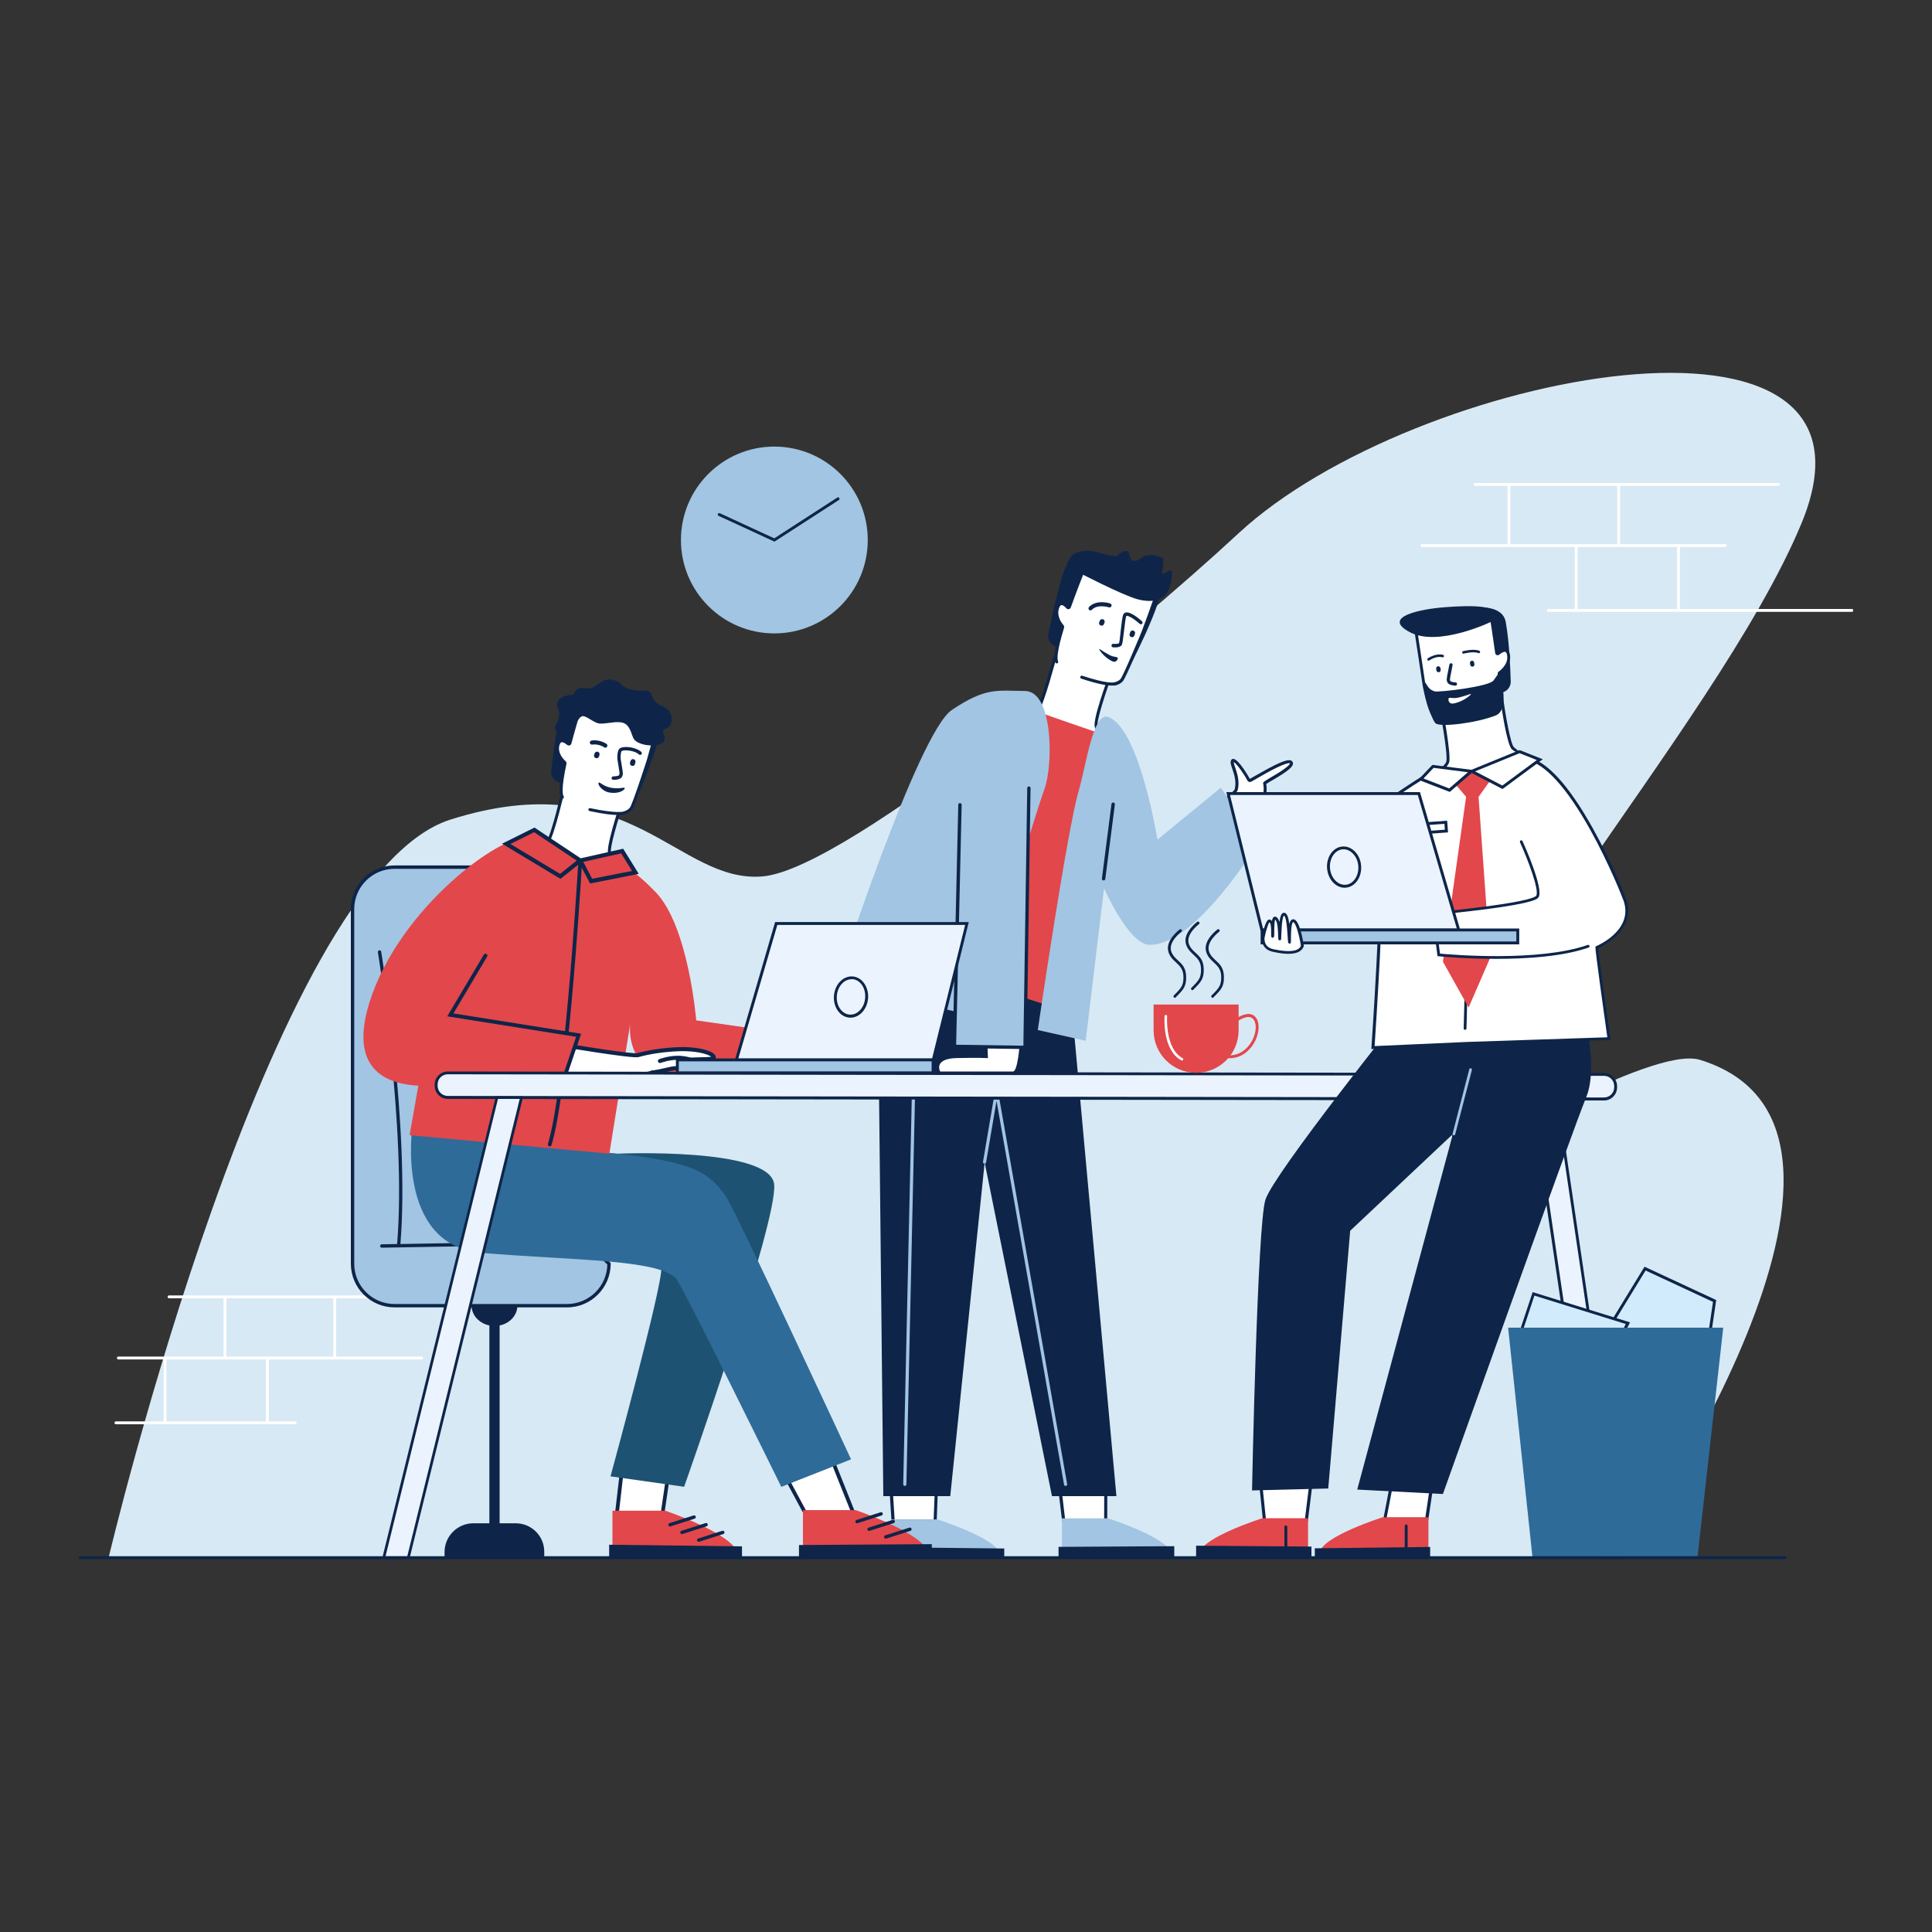 <?xml version="1.0" encoding="utf-8"?>
<!-- Generator: Adobe Illustrator 27.0.0, SVG Export Plug-In . SVG Version: 6.00 Build 0)  -->
<svg version="1.1" id="Слой_1" xmlns="http://www.w3.org/2000/svg" xmlns:xlink="http://www.w3.org/1999/xlink" x="0px" y="0px"
	 viewBox="0 0 2000 2000" style="enable-background:new 0 0 2000 2000;" xml:space="preserve">
<rect x="0" y="0" width="2000" height="2000" fill="#333333" stroke="none"/>
<style type="text/css">
	.st0{fill:#D7E9F4;}
	.st1{fill:#FFFFFF;}
	.st2{fill:#0E2549;}
	.st3{fill:#A1C5E2;}
	.st4{fill:#E2474B;}
	.st5{fill:#1E5272;}
	.st6{fill:#2E6B99;}
	.st7{fill:#EBF4FE;}
	.st8{fill:#D2EBFC;}
</style>
<path class="st0" d="M112.6,1611.8c0,0,166.9-704,353.5-763.3c186.7-59.2,235.2,66.8,323.8,58.7c88.6-8.1,386-256.5,492.2-355.1
	c180.9-167.8,688.6-265.2,582.7-10.1c-88.7,213.6-404.3,551.5-358,644.3c9,18,201.3-105.1,253.2-89.1
	c232.6,72-78.3,515.2-78.3,515.2L112.6,1611.8z"/>
<path class="st1" d="M1917,630.4h-177.9v-64.1h46.9c0.8,0,1.5-0.7,1.5-1.5s-0.7-1.5-1.5-1.5h-108.9V503H1841c0.8,0,1.5-0.7,1.5-1.5
	s-0.7-1.5-1.5-1.5h-314c-0.8,0-1.5,0.7-1.5,1.5s0.7,1.5,1.5,1.5h33.5v60.3H1472c-0.8,0-1.5,0.7-1.5,1.5s0.7,1.5,1.5,1.5h158.2v64.1
	H1603c-0.8,0-1.5,0.7-1.5,1.5s0.7,1.5,1.5,1.5h314c0.8,0,1.5-0.7,1.5-1.5C1918.5,631.1,1917.8,630.4,1917,630.4z M1563.5,563.3V503
	h110.7v60.3H1563.5z M1736.1,630.4h-103v-64.1h103V630.4z"/>
<path class="st1" d="M436.5,1404.3H348V1344h33.5c0.8,0,1.5-0.7,1.5-1.5s-0.7-1.5-1.5-1.5H175c-0.8,0-1.5,0.7-1.5,1.5
	s0.7,1.5,1.5,1.5h56.4v60.3H122.5c-0.8,0-1.5,0.7-1.5,1.5s0.7,1.5,1.5,1.5h46.9v64.1H120c-0.8,0-1.5,0.7-1.5,1.5s0.7,1.5,1.5,1.5
	h185.5c0.8,0,1.5-0.7,1.5-1.5s-0.7-1.5-1.5-1.5h-27.2v-64.1h158.2c0.8,0,1.5-0.7,1.5-1.5S437.3,1404.3,436.5,1404.3z M275.3,1471.4
	h-103v-64.1h103V1471.4z M234.3,1404.3V1344H345v60.3H234.3z"/>
<g>
	<polygon class="st1" points="1144.7,1542.3 1144.6,1573.7 1101.1,1573.7 1097.5,1543.9 	"/>
	<path class="st2" d="M1146.2,1575.3h-46.6l-4-33l50.7-1.7L1146.2,1575.3z M1102.5,1572.1h40.5l0.1-28.1l-43.7,1.5L1102.5,1572.1z"
		/>
	<path class="st3" d="M1147,1571.8c0,0,62.9,20,65.1,36.4h-112.8v-36.4H1147z"/>
	<polygon class="st1" points="969.2,1543 968.1,1574.8 924.5,1574.8 922.5,1542.3 	"/>
	<path class="st2" d="M969.6,1576.4H923l-2.3-35.7l50.2,0.7L969.6,1576.4z M926.1,1573.1h40.4l1.1-28.5l-43.3-0.6L926.1,1573.1z"/>
	<path class="st3" d="M970.4,1572.9c0,0,62.9,20,65.1,36.4H922.7v-36.4H970.4z"/>
	<polygon class="st2" points="1039.6,1603 1039.6,1612.5 919.8,1612.5 919.8,1601.7 	"/>
	<polygon class="st2" points="1095.8,1601.3 1095.8,1611.4 1215.6,1611.4 1215.6,1600.6 	"/>
	<polygon class="st2" points="983.7,1548.8 914.4,1548.8 908.5,993.6 1108.2,1028.1 1155.7,1548.8 1089,1548.8 1019.2,1202.8 
		1027.2,1127 	"/>
	<path class="st3" d="M936.6,1538.2C936.6,1538.2,936.5,1538.2,936.6,1538.2c-0.9,0-1.6-0.8-1.6-1.7l10.2-459.8
		c0-0.9,0.8-1.6,1.7-1.6c0.9,0,1.6,0.8,1.6,1.7l-10.2,459.8C938.2,1537.5,937.5,1538.2,936.6,1538.2z"/>
	<path class="st3" d="M1104.7,1536.3l-71-403.5c-0.1-0.5-0.4-0.9-0.8-1.1l3.9-22.8l0-0.1v-45.5c0-0.9-0.7-1.6-1.6-1.6
		s-1.6,0.7-1.6,1.6v45.2l-16,94.2c-0.2,0.9,0.4,1.7,1.3,1.9c0.1,0,0.2,0,0.3,0c0.8,0,1.5-0.6,1.6-1.4l10.8-63.6l69.9,397.3
		c0.1,0.8,0.8,1.3,1.6,1.3c0.1,0,0.2,0,0.3,0C1104.3,1538,1104.9,1537.1,1104.7,1536.3z"/>
	<path class="st1" d="M1057.9,1063.2c0,0-0.7,46-8.7,47.5h-76.5c-2.5-2.4-6.5-16.1,17.5-16.6s31.1,0,31.1,0l-1.1-30.8H1057.9z"/>
	<path class="st2" d="M1049.3,1112h-77.2l-0.4-0.4c-1.7-1.7-3.3-6.1-1.7-10.2c1.5-3.9,6.2-8.5,20.1-8.8c18.1-0.4,26.5-0.2,29.7-0.1
		l-1.1-30.8h40.5l0,1.4c-0.2,11-1.3,47.2-9.8,48.8L1049.3,1112z M973.3,1109.2h75.7c4.1-1.1,7-23.7,7.4-44.7h-34.8l1.1,30.9
		l-1.5-0.1c-0.1,0-7.4-0.5-31,0c-12.3,0.3-16.4,4-17.6,7.1C971.6,1105.2,972.6,1108.1,973.3,1109.2z"/>
	<path class="st1" d="M1150.6,695.5c0,0-18.5,49.7-15.9,56.5c2.6,6.7,3,32.7,3,32.7l-50.1,96.3l-82.2-30.6l17.6-87.8
		c0,0,46.9-21.1,50.9-26.9c5.6-8.1,18.3-55.7,18.3-55.7L1150.6,695.5z"/>
	<path class="st2" d="M1088.3,883l-84.7-31.6l18-89.9l0.7-0.3c18.7-8.4,47.5-22.4,50.3-26.4c5.4-7.7,17.9-54.7,18.1-55.2
		c0.2-0.8,1.1-1.3,1.9-1.1c0.8,0.2,1.3,1.1,1.1,1.9c-0.5,2-12.8,48-18.5,56.2c-4,5.8-43.5,23.8-50.8,27.1l-17.1,85.8l79.7,29.7
		l49.3-94.8c-0.1-3.2-0.6-25.8-2.9-31.8c-2.7-6.9,12.8-49.2,15.9-57.6c0.3-0.8,1.2-1.2,2-0.9c0.8,0.3,1.2,1.2,0.9,2
		c-7.1,19-17.6,50.9-15.9,55.4c2.6,6.9,3.1,32.2,3.1,33.2l0,0.4l-0.2,0.3L1088.3,883z"/>
	<path class="st2" d="M1170.5,590.2c10,4.6,34.4,15.4,28.2,33.9c-7.1,21.2-19.8,47.2-26.7,60.8c-2.7,5.4-9,7.9-14.7,6l-63.9-21.4
		c-5.9-2-9.3-8-8-14.1c4.3-20.4,13.8-63.4,18.3-68.8C1118.8,568,1154.6,583,1170.5,590.2z"/>
	<path class="st1" d="M1093.8,685.1c-2.2-4.7,1.1-19.4,6.1-35.7c0.1-0.5,0-1-0.3-1.3c-3.4-3.9-7.6-11.3-4.8-19.2
		c2.5-6.9,7-3.8,10.2-0.2c0.6,0.6,1.6,0.4,1.9-0.4c6.8-19.4,13.6-36.1,13.6-36.1l75.9,25.4c0,0-6,17.3-13.2,36.6
		c-0.3,0.9-19.1,46.3-22.3,49.9c-1.8,2-4.3,3.2-7.4,3.9c0,0-6.2,2.4-33.8-6.9L1093.8,685.1z"/>
	<path class="st2" d="M1150.9,709.7c-4.2,0-13.4-1.1-31.6-7.2c-0.8-0.3-1.2-1.1-1-2c0.3-0.8,1.2-1.2,2-1c26.1,8.7,32.7,6.9,32.8,6.9
		l0.2,0c2.9-0.7,5.1-1.8,6.6-3.4c2.9-3.2,21.3-47.6,22-49.4c6-15.8,11.1-30.5,12.7-35.1l-73-24.4c-1.7,4.4-7.4,18.7-13.1,34.7
		c-0.3,0.9-1.1,1.6-2,1.8c-0.9,0.2-1.8-0.1-2.5-0.8c-2.1-2.4-4.1-3.6-5.3-3.4c-1.1,0.2-1.9,1.8-2.3,3c-2.9,8,2.2,15,4.5,17.7
		c0.7,0.8,0.9,1.8,0.6,2.8c-7.7,25.2-7.2,32.5-6.2,34.6c0.4,0.8,0,1.7-0.7,2.1c-0.8,0.4-1.7,0-2.1-0.7c-2.2-4.5-0.2-16.6,6-36.7
		c-2.7-3.1-8.4-11.3-5-20.7c1.1-2.9,2.6-4.6,4.7-5c2.3-0.5,4.9,0.8,7.7,3.8c6.7-18.9,13.4-35.4,13.4-35.6l0.5-1.3l78.8,26.4
		l-0.5,1.5c-0.1,0.2-6.1,17.6-13.2,36.6c-0.2,0.4-19,46.4-22.6,50.4c-1.9,2.1-4.6,3.6-8.1,4.4
		C1153.6,709.5,1152.7,709.7,1150.9,709.7z"/>
	<path class="st2" d="M1140.4,647.7c-0.3,0-0.6-0.1-1-0.2c-1.4-0.5-2-2.1-1.5-3.4l0.6-1.5c0.5-1.4,2.1-2,3.4-1.5
		c1.4,0.5,2,2.1,1.5,3.4l-0.6,1.5C1142.4,647.1,1141.4,647.7,1140.4,647.7z"/>
	<path class="st2" d="M1171.9,659.6c-0.3,0-0.6,0-0.9-0.1c-1.4-0.5-2.1-2-1.6-3.3l0.6-1.8c0.5-1.4,2-2.1,3.3-1.6
		c1.4,0.5,2.1,2,1.6,3.3l-0.6,1.8C1174,659,1173,659.6,1171.9,659.6z"/>
	<path class="st2" d="M1128.9,631.9c-0.5,0-1.1-0.2-1.5-0.6c-0.8-0.8-0.8-2.1,0-3c8-8.1,21.4-3.8,21.9-3.6c1.1,0.4,1.7,1.6,1.3,2.7
		c-0.4,1.1-1.6,1.7-2.7,1.3l0,0c-0.1,0-11.5-3.7-17.6,2.5C1130,631.7,1129.5,631.9,1128.9,631.9z"/>
	<path class="st2" d="M1154.5,670.2c-1,0-1.8-0.1-2.3-0.1c-1-0.1-1.7-1-1.6-2c0.1-1,1-1.7,2-1.6c2.7,0.3,5.5-0.2,5.8-0.7
		c0.5-1,1.2-7.3,1.7-12.4c1.1-9.7,1.8-15.7,2.9-17.6c0.6-1,1.5-1.6,2.7-1.8c5.3-0.8,14.7,7.5,16.5,9.2c0.7,0.7,0.8,1.8,0.1,2.5
		c-0.7,0.7-1.8,0.8-2.5,0.1c-7.9-7.1-13.1-8.8-13.8-8.2c-0.8,1.4-1.8,10.3-2.5,16.2c-1,8.8-1.5,12.5-2.2,13.7
		C1160.3,669.7,1156.9,670.2,1154.5,670.2z"/>
	<path class="st2" d="M1177.4,620.3c10,2.7,29.7,5.1,34.2-14.9c4.5-20-1.6-14.2-1.6-14.2s-5.4,3-7,2.7c-1.6-0.3,1.2,1.8,1.3-15.9
		c0,0-13.6-7.5-22.9-0.4c-9.3,7.1-12.1,0.5-12.9-4.9c-0.7-4.6-8.5-1.5-11,2.1c-3.7,3.7-25.3-5.9-33-4.8
		c-12.2,1.8-16.5,2.9-20.8,16.8c-0.8,2.7-5.2,29.9-5.2,29.9l17.4-24.4C1115.9,592.2,1161.1,615.8,1177.4,620.3z"/>
	<path class="st2" d="M1157,681c0.5,1.3-1.5,5.3-5.2,3.7c-9.4-4.1-15.6-14.1-13.5-12.8c0.8,0.5,6.4,4.2,10.3,6.2
		C1153.9,680.8,1156.4,679.5,1157,681z"/>
	<path class="st4" d="M1076.1,737.5c0,0,63.2,22.3,65.7,22.5c2.5,0.2-39.4,286.4-39.4,286.4l-132.9-42.7L1076.1,737.5z"/>
	<path class="st1" d="M988,840.8v234.5V840.8z"/>
	<path class="st2" d="M988,1076.9c-0.9,0-1.6-0.7-1.6-1.6V840.8c0-0.9,0.7-1.6,1.6-1.6c0.9,0,1.6,0.7,1.6,1.6v234.5
		C989.6,1076.2,988.9,1076.9,988,1076.9z"/>
	<path class="st1" d="M1170,891c4.8,8.5,108.2-67.4,109.7-73.2c3.5-13.2-5-25.5-4-29.4c1.5-6.1,14.2,13.2,17,18.8
		c0.5,1,1.2,1,2.1,0.5c11.2-6.2,40.7-24.1,42.2-17.9c1.4,5.7-28.1,19.8-27.8,21.2c0.6,3.7,3.3,17.2-11.5,23.2
		c-9.6,3.9-35.5,96-85.5,86.3C1162.2,910.7,1165.2,882.5,1170,891z"/>
	<path class="st2" d="M1219.6,922.8c-2.5,0-5.1-0.2-7.7-0.8c-37-7.2-45.8-24.6-46-30.7c-0.1-2.7,1.3-3.4,1.8-3.5
		c0.7-0.2,2.2-0.2,3.6,2.2c2.5,0.6,16.7-5.6,55.2-32.6c27.3-19.2,50.1-37.2,51.6-40.1c2.1-8.1-0.5-15.9-2.5-21.6
		c-1.2-3.4-2-5.9-1.6-7.7c0.5-2,1.9-2.4,2.4-2.4c0.1,0,0.2,0,0.2,0c5.5,0,16.1,18.6,17.2,20.7c0,0,0,0,0,0c1.4-0.8,3-1.7,4.9-2.8
		c21-12,33.3-18.2,37.8-16.2c1,0.4,1.6,1.2,1.9,2.2c1.1,4.2-6.4,9.5-21.4,18.3c-2.4,1.4-5.2,3-6.2,3.8c1.9,11.9-2.4,20-12.6,24.2
		c-2,0.8-6.5,9.6-10.7,18.1C1274.3,880,1252.8,922.8,1219.6,922.8z M1169.4,892.7c0.2,0.9,0.6,2,1.4,3.4c2.7,4.9,12.1,17,41.8,22.8
		c35.2,6.9,58.3-39.1,72.1-66.6c6.2-12.4,9.4-18.4,12.4-19.7c13.2-5.3,11.2-17.2,10.6-21.1l-0.1-0.3c-0.3-1.6,0.7-2.1,7.9-6.4
		c4.3-2.5,9.6-5.6,13.7-8.6c6.4-4.6,6.2-6.1,6.2-6.1c-0.1-0.1-2.1-1-13.6,4.5c-7.1,3.4-15.3,8.1-21.3,11.6c-1.9,1.1-3.5,2-4.9,2.8
		c-0.9,0.5-1.8,0.7-2.6,0.4c-0.5-0.2-1.3-0.6-1.8-1.6c-2.8-5.7-11.1-17.5-14-18.9c-0.1,1,0.7,3.4,1.5,5.7c2,5.8,4.9,14.5,2.5,23.6
		c-1.2,4.4-35.7,29.7-48.9,39.1c-14.6,10.4-49.7,34.6-59.9,35.9C1170.9,893.4,1170,893.1,1169.4,892.7z M1278.1,817.4
		C1278.1,817.4,1278.1,817.4,1278.1,817.4C1278.1,817.4,1278.1,817.4,1278.1,817.4z M1277.3,788.5L1277.3,788.5L1277.3,788.5z"/>
	<path class="st3" d="M865.4,1019.3c0,0,84.5-260.7,120-284.4c35.4-23.7,46.7-19.8,75.7-19.6c29,0.2,29.4,75.6,20.2,101.3
		c-11.7,32.6-72.9,234.9-72.9,234.9L865.4,1019.3z"/>
	<path class="st3" d="M1074.3,1066.3c0,0,30.1-205.8,42.3-247.5c7.7-26.2,14.9-81.5,30.1-76.7c32.7,10.4,51.5,127.1,51.5,127.1
		l65.5-53.7l39.3,56.1c0,0-64.3,107-113,106.5c-21.5-0.2-47.1-58.6-47.1-58.6l-19,157.9L1074.3,1066.3z"/>
	<polygon class="st3" points="993.7,833.1 988,1083.2 1061.1,1084.2 1065.1,815.8 	"/>
	<path class="st2" d="M1062.8,1086l-76.6-1.1l5.8-251.8c0-1,0.8-1.8,1.8-1.7c1,0,1.7,0.8,1.7,1.8l-5.7,248.3l69.6,1l4-266.7
		c0-1,0.8-1.7,1.7-1.7c0,0,0,0,0,0c1,0,1.7,0.8,1.7,1.8L1062.8,1086z"/>
	<path class="st2" d="M1142.4,911.4c-0.1,0-0.1,0-0.2,0c-1-0.1-1.6-1-1.5-2l9.9-77.1c0.1-1,1-1.6,2-1.5c1,0.1,1.6,1,1.5,2l-9.9,77.1
		C1144.1,910.8,1143.3,911.4,1142.4,911.4z"/>
</g>
<g>
	<path class="st3" d="M587,1351.6H408.4c-24,0-43.4-19.4-43.4-43.4V941.1c0-24,19.4-43.4,43.4-43.4h141.7c24,0,43.4,19.4,43.4,43.4
		v332.2l36.9,34.9C630.4,1332.2,611,1351.6,587,1351.6z"/>
	<path class="st2" d="M587,1353.4H408.4c-24.9,0-45.2-20.3-45.2-45.2V941.1c0-24.9,20.3-45.2,45.2-45.2h141.7
		c24.9,0,45.2,20.3,45.2,45.2v331.5l36.9,34.9v0.8C632.1,1333.1,611.9,1353.4,587,1353.4z M408.4,899.4c-23,0-41.7,18.7-41.7,41.7
		v367.1c0,23,18.7,41.7,41.7,41.7H587c22.7,0,41.3-18.3,41.7-40.9l-36.9-34.9v-333c0-23-18.7-41.7-41.7-41.7H408.4z"/>
	<path class="st2" d="M489,1286.5C489,1286.5,489,1286.5,489,1286.5l-74.5,1.3c9.9-120.8-19.6-300.8-19.9-302.6
		c-0.2-1-1.1-1.6-2-1.4c-1,0.2-1.6,1.1-1.4,2c0.3,1.8,29.8,181.7,19.9,302l-15.9,0.3c-1,0-1.7,0.8-1.7,1.8c0,1,0.8,1.7,1.7,1.7
		c0,0,0,0,0,0l93.9-1.6c1,0,1.7-0.8,1.7-1.8C490.7,1287.2,489.9,1286.5,489,1286.5z"/>
	<path class="st2" d="M533.8,1576.9h-16.6v-204.8c10.5-2.1,18.4-10.5,18.4-20.5h-47.4c0,10,7.9,18.3,18.4,20.5v204.8h-16.6
		c-16.4,0-29.8,13.3-29.8,29.8v5.8h103.2v-5.8C563.6,1590.2,550.3,1576.9,533.8,1576.9z"/>
</g>
<g>
	<polygon class="st1" points="854.4,1493.6 883.2,1565.6 833.2,1565.6 808.6,1519.7 	"/>
	<path class="st2" d="M886,1567.5h-53.9l-26.1-48.6l49.4-28.1L886,1567.5z M834.4,1563.7h45.9l-26.9-67.3l-42.3,24L834.4,1563.7z"/>
	<path class="st4" d="M885.9,1563.3c0,0,72.2,24.4,74.7,44.6H831.2v-44.6H885.9z"/>
	<polygon class="st1" points="691.8,1526.4 686,1566.2 638.7,1566.2 643.7,1522.9 	"/>
	<path class="st2" d="M687.6,1568.1h-51.1l5.5-47.3l52,3.8L687.6,1568.1z M640.9,1564.2h43.4l5.3-36.1l-44.2-3.2L640.9,1564.2z"/>
	<path class="st4" d="M688.7,1563.9c0,0,72.2,24.4,74.7,44.6H634v-44.6H688.7z"/>
	<polygon class="st2" points="768.1,1600.8 768.1,1612.4 630.6,1612.4 630.6,1599.1 	"/>
	<polygon class="st2" points="827.1,1599.4 827.1,1611.8 964.6,1611.8 964.6,1598.5 	"/>
	<path class="st2" d="M693.6,1580.2c-0.8,0-1.4-0.5-1.7-1.2c-0.3-0.9,0.2-1.9,1.1-2.2l25-8c0.9-0.3,1.9,0.2,2.2,1.1
		c0.3,0.9-0.2,1.9-1.1,2.2l-25,8C693.9,1580.1,693.8,1580.2,693.6,1580.2z"/>
	<path class="st2" d="M706,1588.1c-0.8,0-1.4-0.5-1.7-1.2c-0.3-0.9,0.2-1.9,1.1-2.2l25-8c0.9-0.3,1.9,0.2,2.2,1.1
		c0.3,0.9-0.2,1.9-1.1,2.2l-25,8C706.4,1588.1,706.2,1588.1,706,1588.1z"/>
	<path class="st2" d="M723.3,1596.1c-0.8,0-1.4-0.5-1.7-1.2c-0.3-0.9,0.2-1.9,1.1-2.2l25-8c0.9-0.3,1.9,0.2,2.2,1.1
		c0.3,0.9-0.2,1.9-1.1,2.2l-25,8C723.7,1596.1,723.5,1596.1,723.3,1596.1z"/>
	<path class="st2" d="M887.2,1576.9c-0.8,0-1.4-0.5-1.7-1.2c-0.3-0.9,0.2-1.9,1.1-2.2l25-8c0.9-0.3,1.9,0.2,2.2,1.1
		c0.3,0.9-0.2,1.9-1.1,2.2l-25,8C887.6,1576.8,887.4,1576.9,887.2,1576.9z"/>
	<path class="st2" d="M899.7,1584.8c-0.8,0-1.4-0.5-1.7-1.2c-0.3-0.9,0.2-1.9,1.1-2.2l25-8c0.9-0.3,1.9,0.2,2.2,1.1
		c0.3,0.9-0.2,1.9-1.1,2.2l-25,8C900.1,1584.8,899.9,1584.8,899.7,1584.8z"/>
	<path class="st2" d="M917,1592.8c-0.8,0-1.4-0.5-1.7-1.2c-0.3-0.9,0.2-1.9,1.1-2.2l25-8c0.9-0.3,1.9,0.2,2.2,1.1
		c0.3,0.9-0.2,1.9-1.1,2.2l-25,8C917.4,1592.8,917.2,1592.8,917,1592.8z"/>
	<path class="st5" d="M638.8,1194.3c0,0,158.6-7,162.6,31.7s-93.2,313.1-93.2,313.1l-76.2-10.8c0,0,54.9-201.1,52.5-215.6
		c-9.4-57.1-228.7-126.4-228.7-126.4L638.8,1194.3z"/>
	<path class="st6" d="M427.1,1164.1c0,0-19.1,125.2,72.1,132.9c92.1,7.8,180.4,6.4,200.4,26.1c5.9,5.8,109.2,216.1,109.2,216.1
		l72.2-28.5c0,0-120.7-260.3-130-272.9c-16.7-22.5-29.3-34.7-112.2-43.5C564,1186.4,427.1,1164.1,427.1,1164.1z"/>
	<path class="st1" d="M644.7,828.6c0,0-16.6,48.9-13.6,55.2c3,6.4,25.4,21.5,25.4,21.5l-67.5,105.2l-86.6-25.7l13.7-85.6
		c0,0,47.4-22.6,51.3-28.4c5.4-8,16.1-54.6,16.1-54.6L644.7,828.6z"/>
	<path class="st2" d="M589.6,1012.4l-1.1-0.3L500.7,986l14-87.7l0.7-0.3c18.2-8.7,48-23.9,50.7-27.9c5.2-7.7,15.8-53.6,15.9-54.1
		c0.2-0.8,1-1.3,1.8-1.2c0.8,0.2,1.3,1,1.2,1.8c-0.4,1.9-10.9,46.9-16.3,55.1c-3.8,5.8-43.8,25-51.2,28.6l-13.4,83.4l84.1,25
		l66.1-103c-5.1-3.5-21.9-15.4-24.6-21.3c-3.1-6.6,10.7-48.1,13.5-56.4c0.3-0.8,1.1-1.2,2-1c0.8,0.3,1.2,1.1,1,2
		c-6.3,18.7-15.6,49.8-13.6,54.1c2.3,4.9,18.7,16.7,24.8,20.9l1.2,0.8L589.6,1012.4z"/>
	<path class="st2" d="M651.4,726.8c10.8,3.4,37,11.5,32.6,29.9c-5.1,21-15.5,47.2-21.2,61c-2.3,5.4-8.4,8.5-14.5,7.2l-68-14.4
		c-6.2-1.3-10.4-6.8-9.7-12.7c2.4-20,7.8-62.2,11.7-67.9C595.9,710.4,634.4,721.3,651.4,726.8z"/>
	<path class="st1" d="M582.1,825.3c-2.8-4.3-0.8-18.7,2.7-34.9c0.1-0.5-0.1-0.9-0.4-1.3c-3.9-3.4-9-10.1-6.9-18
		c1.8-6.9,6.8-4.3,10.5-1.2c0.7,0.6,1.7,0.2,1.9-0.6c5.1-19.3,10.3-36,10.3-36l80.8,17.1c0,0-4.4,17.2-9.9,36.4
		c-0.2,0.9-14.9,46.3-17.9,50.1c-1.6,2.1-4.1,3.5-7.2,4.5c0,0-6.1,2.9-35.5-3.4L582.1,825.3z"/>
	<path class="st2" d="M640,843.7c-5.3,0-14.4-0.8-29.7-4.1c-0.8-0.2-1.4-1-1.2-1.8c0.2-0.8,1-1.4,1.8-1.2
		c27.9,5.9,34.5,3.5,34.6,3.5l0.2-0.1c2.9-0.9,5.1-2.2,6.4-4c2.6-3.3,17.1-47.8,17.6-49.6c4.5-15.7,8.3-30.2,9.5-34.8l-77.8-16.5
		c-1.3,4.3-5.7,18.7-9.9,34.6c-0.2,0.9-0.9,1.6-1.8,1.9c-0.9,0.3-1.9,0.1-2.6-0.5c-2.5-2.1-4.7-3.1-5.9-2.7
		c-1.1,0.3-1.7,1.9-2.1,3.1c-2.1,7.8,3.8,14.1,6.4,16.5c0.8,0.7,1.1,1.7,0.9,2.7c-5.4,24.9-4.1,31.8-2.9,33.7
		c0.5,0.7,0.3,1.7-0.5,2.1c-0.7,0.5-1.7,0.3-2.1-0.5c-1-1.5-4-6.2,2.4-35.9c-3.1-2.8-9.8-10.1-7.3-19.5c0.8-2.9,2.2-4.7,4.1-5.3
		c2.3-0.7,5.1,0.3,8.4,2.9c5-18.9,10.2-35.4,10.2-35.5l0.4-1.3l83.8,17.8l-0.4,1.6c0,0.2-4.4,17.5-9.9,36.5
		c-0.1,0.4-14.8,46.5-18.1,50.6c-1.7,2.2-4.4,3.9-7.9,5C646.1,843.1,644.3,843.7,640,843.7z"/>
	<path class="st2" d="M617.6,784.9c-0.2,0-0.5,0-0.8-0.1c-1.4-0.4-2.2-1.9-1.8-3.3l0.5-1.5c0.4-1.4,1.9-2.2,3.3-1.8
		c1.4,0.4,2.2,1.9,1.8,3.3l-0.5,1.5C619.8,784.2,618.8,784.9,617.6,784.9z"/>
	<path class="st2" d="M654.8,792.9c-0.2,0-0.4,0-0.7-0.1c-1.4-0.4-2.3-1.8-1.9-3.2l0.5-1.8c0.4-1.4,1.8-2.3,3.2-1.9
		c1.4,0.4,2.3,1.8,1.9,3.2l-0.5,1.8C657.1,792.1,656,792.9,654.8,792.9z"/>
	<path class="st2" d="M626.6,774c-0.4,0-0.8-0.1-1.2-0.4c-0.1-0.1-5.5-3.8-12.4-2.8c-1.2,0.2-2.2-0.6-2.4-1.8
		c-0.2-1.1,0.6-2.2,1.8-2.4c8.6-1.3,15.2,3.3,15.5,3.5c0.9,0.7,1.2,2,0.5,2.9C627.9,773.7,627.3,774,626.6,774z"/>
	<path class="st2" d="M619.8,810.2c-1.7,1.5,3.3,8.9,11,10.2c12.5,2.1,18.2-5,15.1-5c-1.2,0-6.3,1.4-13.7,0
		C624.1,813.8,620.9,809.2,619.8,810.2z"/>
	<path class="st2" d="M635.1,807.3c-0.1,0-0.2,0-0.2,0c-1,0-1.8-0.8-1.8-1.8c0-1,0.8-1.8,1.8-1.8c0.1,0,0.1,0,0.2,0
		c2.9,0,5.5-0.7,5.8-1.3c0.6-1.4,0.7-1.4-0.7-9.7c-0.3-1.9-0.7-4.1-1.1-6.8l0-0.1c0-0.6-0.4-6.2,1.3-9.7c0.6-1.2,2-2.1,4.1-2.5
		c5.4-1.1,14.8,0.6,19.4,4.8c0.7,0.7,0.8,1.8,0.1,2.5s-1.8,0.8-2.5,0.1c-3.4-3.1-10.5-4.5-15.1-4.2c-2,0.2-2.8,0.7-3,0.8
		c-1,2.1-1,6.3-0.9,7.8c0.4,2.7,0.8,4.9,1.1,6.7c1.4,8.6,1.5,9.3,0.4,11.8C642.7,807,637.2,807.3,635.1,807.3z"/>
	<path class="st2" d="M591.6,730.3c0,0-0.7-20.4,13-17.9c13.7,2.4,16-11.1,28.8-8.7c12.8,2.4,5.6,5.8,18.7,9.8
		c13.1,4,20.1-3.1,23.2,7.5c3.1,10.6,13.6,8.6,17.9,15.9c4.2,7.3,2.3,15.4-4.4,17.7c-6.7,2.3,3,8.5-2.6,14
		c-5.6,5.5-27.7,3.6-30.9-5.2s-4.9-14.8-13.1-15.7c-8.2-0.9-18.4,2.7-23.9,0.8s-12.7-8.3-15.8-7c-3.1,1.4-6.6,6.3-9.6,5.7
		C590,746.6,581.2,736.3,591.6,730.3z"/>
	<path class="st2" d="M604.5,733.2c0,0-3.7,9.8-7.6,14c-4,4.2-9.4,6.9-9.3,14c0.1,7.1-16.8-3.8-12.1-11.1c9.7-15-4.9-19.5,4.7-27
		c5.7-4.5,15.8-3.7,15.8-3.7L604.5,733.2z"/>
	<path class="st2" d="M604.5,733.2c0,0-3.7,9.8-7.6,14c-4,4.2-9.4,6.9-9.3,14c0.1,7.1-16.8-3.8-12.1-11.1c9.7-15-4.9-19.5,4.7-27
		c5.7-4.5,15.8-3.7,15.8-3.7L604.5,733.2z"/>
	<path class="st4" d="M542.2,869.6c-17.6-9.1-128.6,67.6-159.9,168.7c-35.2,113.5,93.8,81.6,93.8,81.6l-19.9-126.6L424,1175.1
		l206.8,19.2l21.7-135.1c0,0-9.6,59.8,67.2,61.1c33.8,0.6,81.7,0,81.7,0l5.5-51.7l-86.2-12.3c0,0-7.8-97.4-42-132.8
		c-16.1-16.7-29.4-26.5-36.3-28.2C621.5,890.2,631.5,915.7,542.2,869.6z"/>
	<path class="st1" d="M665.3,1099.3l41-4.3l13.3,3.5l1.9,4.9c0,0-21.9-1.3-34.8,2.6c-12.9,3.9-22.8,2.7-22.8,2.7l-0.7-3
		L665.3,1099.3z"/>
	<path class="st1" d="M658.5,1112.6c-18.2-1.6-96.1,9-96.1,9l6.6-42.1c0,0,85,14.5,91.5,12.6c12.1-3.5,28.1-5.6,42.4-6.1
		c18.9-0.7,36.5,3.8,36.2,8.9c-0.2,2.8-25.6,0.6-32.1,3.2C688.5,1105.5,671.5,1113.8,658.5,1112.6z"/>
	<path class="st2" d="M559.9,1124.1l7.3-47l2.1,0.4c32.5,5.5,85.9,13.9,90.5,12.7c11.5-3.3,27.5-5.6,42.8-6.2
		c16.3-0.6,32.1,2.5,36.8,7.3c1.5,1.5,1.7,2.9,1.7,3.9c-0.2,3.4-4.9,3.5-16.3,3.7c-6.4,0.1-14.3,0.2-17.1,1.4
		c-2.9,1.2-5.9,2.4-8.7,3.6c-15,6.2-29.2,12.1-40.6,11.1l0,0c-17.7-1.5-94.9,8.9-95.7,9L559.9,1124.1z M570.7,1082l-5.8,37.2
		c14.3-1.9,77.3-10,93.8-8.6l0,0c10.4,0.9,24.1-4.8,38.6-10.8c2.9-1.2,5.8-2.4,8.8-3.6c3.5-1.4,11.2-1.5,18.6-1.7
		c3.9-0.1,9-0.2,11.5-0.5c-3.7-3.3-17.7-6.4-33.4-5.8c-15.1,0.6-30.7,2.9-41.8,6.1C654.7,1096,588.8,1085,570.7,1082z"/>
	<path class="st1" d="M669.4,1101.6l42.4-6.3l-2,0.6c0,0,40.3,6.7-19,11.6c-13.6,1.1-24.6-0.2-23.9,1.2l0.4-0.8L669.4,1101.6z"/>
	<path class="st2" d="M675.1,1112.5c-1,0-1.9-0.8-2.1-1.8c-0.2-1.2,0.6-2.2,1.8-2.4c4.9-0.7,9.3-1.7,13.2-2.6
		c4.8-1.1,8.9-2.1,12.5-2.1c4.4-0.1,17.3-0.2,19.6-1.8c0,0,0-0.1-0.1-0.1c-1-1.3-9.4-4.5-17.8-4.6c-9.6-0.1-18.2,3.2-18.3,3.2
		c-1.1,0.4-2.3-0.1-2.7-1.2c-0.4-1.1,0.1-2.3,1.2-2.7c0.4-0.1,9.3-3.5,19.5-3.5c0.1,0,0.2,0,0.3,0c8.1,0.1,19.4,3.1,21.5,6.8
		c1,1.9,0.6,3.3,0.1,4.2c-1.7,2.9-6.9,3.8-23.4,4c-3.1,0-7,0.9-11.6,2c-4,0.9-8.5,2-13.6,2.7
		C675.3,1112.4,675.2,1112.5,675.1,1112.5z"/>
	<polygon class="st4" points="524,873.5 553.1,859.1 600.6,890.8 580,907.2 	"/>
	<polygon class="st4" points="657.8,903.1 644,881 600.6,890.8 611.9,912.1 	"/>
	<path class="st2" d="M661.2,904.6l-16.1-26l-44,9.9l-47.8-31.8l-33.6,16.7l60.5,36.4l18.3-14.6c-2,33-14.8,235.8-31.3,289
		c-0.3,1,0.3,2.1,1.3,2.4c0.2,0.1,0.4,0.1,0.6,0.1c0.8,0,1.6-0.5,1.8-1.3c16.2-52.3,28.9-247.2,31.3-287.2l8.7,16.4L661.2,904.6z
		 M579.8,904.6l-51.4-30.9l24.5-12.2l44.1,29.4L579.8,904.6z M643,883.4l11.3,18.2l-41.3,8.1l-9.2-17.5L643,883.4z"/>
	<path class="st4" d="M453.8,1045.7l145.1,26l-16.9,50c0,0-100.5,2.9-122,0c-40.1-5.4-82.9-40.7-82.9-40.7L453.8,1045.7z"/>
	<path class="st2" d="M582.9,1121c-0.2,0-0.4,0-0.6-0.1c-1-0.3-1.6-1.5-1.2-2.5l15.3-45.1L463,1052.1l37.9-63.9
		c0.6-0.9,1.8-1.2,2.7-0.7c0.9,0.6,1.2,1.8,0.7,2.7l-34.9,58.9l132.2,21l-16.8,49.6C584.5,1120.4,583.7,1121,582.9,1121z"/>
</g>
<g>
	<path class="st7" d="M1660.5,1137.7l-1197-1.6c-6.6,0-12-5.4-12-12v-1.4c0-6.6,5.4-12,12-12l1197,1.6c6.6,0,12,5.4,12,12v1.4
		C1672.5,1132.3,1667.1,1137.7,1660.5,1137.7z"/>
	<path class="st2" d="M1660.5,1139.2L1660.5,1139.2l-1197-1.6c-7.4,0-13.5-6.1-13.5-13.5v-1.4c0-7.4,6.1-13.5,13.5-13.5l1197,1.6
		c7.4,0,13.5,6.1,13.5,13.5v1.4C1674,1133.1,1668,1139.2,1660.5,1139.2z M463.5,1112.1c-5.8,0-10.5,4.7-10.5,10.5v1.4
		c0,5.8,4.7,10.5,10.5,10.5l1197,1.6c5.8,0,10.5-4.7,10.5-10.5v-1.4c0-5.8-4.7-10.5-10.5-10.5L463.5,1112.1z"/>
	<polygon class="st7" points="422.7,1612.5 397.3,1612.5 514.4,1136.2 539.8,1136.2 	"/>
	<path class="st2" d="M423.8,1613.9h-28.3l0.4-1.7l117.4-477.3h28.3l-0.4,1.7L423.8,1613.9z M399.1,1611.1h22.5L538,1137.6h-22.5
		L399.1,1611.1z"/>
	<polygon class="st7" points="1656.3,1612.5 1681.7,1612.5 1611.6,1137.7 1586.2,1137.7 	"/>
	<path class="st2" d="M1683.4,1614H1655l-0.2-1.3l-70.3-476.5h28.4l0.2,1.3L1683.4,1614z M1657.6,1611h22.4l-69.6-471.8H1588
		L1657.6,1611z"/>
</g>
<g>
	<ellipse class="st3" cx="801.6" cy="559" rx="96.7" ry="96.7"/>
	<path class="st2" d="M801.7,560.7L743.9,534c-0.8-0.3-1.1-1.2-0.7-2c0.3-0.8,1.2-1.1,2-0.7l56.3,26l65.2-42.2
		c0.7-0.5,1.6-0.3,2.1,0.4c0.5,0.7,0.3,1.6-0.4,2.1L801.7,560.7z"/>
</g>
<g>
	<polygon class="st7" points="1001,956 966.1,1097.3 762.3,1097.3 803.5,956 	"/>
	<path class="st2" d="M967.3,1098.8h-207l42.1-144.3h200.5l-0.5,1.9L967.3,1098.8z M764.3,1095.8h200.6l34.2-138.3H804.7
		L764.3,1095.8z"/>
	<rect x="701.2" y="1097.3" class="st3" width="264.7" height="13.4"/>
	<path class="st2" d="M967.4,1112.1H699.7v-16.4h267.7L967.4,1112.1L967.4,1112.1z M702.7,1109.1h261.7v-10.4H702.7V1109.1z"/>
	<path class="st2" d="M880.4,1053.5c-0.4,0-0.8,0-1.3-0.1c-4.8-0.4-9-3-12-7.4c-2.9-4.3-4.3-9.8-3.8-15.4c1-11.8,9.7-20.6,19.5-19.8
		c9.7,0.8,16.8,11.1,15.8,22.8C897.7,1044.9,889.6,1053.5,880.4,1053.5z M881.5,1013.7c-7.7,0-14.4,7.4-15.2,17.1
		c-0.4,5,0.7,9.7,3.3,13.4c2.5,3.6,6,5.8,9.8,6.1c8.1,0.7,15.4-7,16.2-17.1c0.9-10.1-5-18.9-13.1-19.6
		C882.2,1013.8,881.9,1013.7,881.5,1013.7z"/>
</g>
<g>
	<path class="st4" d="M1238.2,1110.6L1238.2,1110.6c-24.3,0-44-19.7-44-44v-26.7h88v26.7C1282.2,1090.9,1262.5,1110.6,1238.2,1110.6
		z"/>
	<path class="st4" d="M1272.7,1095.5c-0.6,0-1.3,0-1.9-0.1l0.2-3c9.6,0.7,18.3-4.1,24-13.1c5-7.9,6.4-17.6,3.3-23
		c-1.1-1.9-2.6-3-4.6-3.4c-6.1-1-15.4,5.8-18.5,8.4l-2-2.3c0.5-0.4,12.2-10.6,21-9.2c2.9,0.5,5.1,2.1,6.7,4.8
		c3.6,6.4,2.3,17.1-3.3,26.1C1291.6,1090.3,1282.6,1095.5,1272.7,1095.5z"/>
	<path class="st1" d="M1223.5,1097.9c-0.2,0-0.4-0.1-0.6-0.2c-19.8-10.9-17.4-44.4-17.3-45.9c0.1-0.7,0.7-1.2,1.4-1.2
		c0.7,0.1,1.2,0.7,1.2,1.4c0,0.3-2.4,33.3,16,43.4c0.6,0.3,0.8,1.1,0.5,1.7C1224.4,1097.6,1224,1097.9,1223.5,1097.9z"/>
	<path class="st2" d="M1216.3,1032.9c-0.4,0-0.8-0.1-1.1-0.4c-0.6-0.6-0.6-1.5,0-2.1c7.8-7.7,10-10.3,9.9-19.2
		c-0.1-7.9-3.8-11.3-7.7-14.9c-3-2.8-6.2-5.7-7.8-10.7c-3.8-11.9,10.9-22.9,11.5-23.4c0.7-0.5,1.6-0.4,2.1,0.3
		c0.5,0.7,0.4,1.6-0.3,2.1c-0.1,0.1-13.6,10.2-10.5,20.1c1.4,4.3,4.1,6.8,6.9,9.4c4.2,3.8,8.5,7.8,8.6,17c0.2,10-2.7,13.3-10.8,21.3
		C1217.1,1032.8,1216.7,1032.9,1216.3,1032.9z"/>
	<path class="st2" d="M1255.4,1032.9c-0.4,0-0.8-0.1-1.1-0.4c-0.6-0.6-0.6-1.5,0-2.1c7.8-7.7,10-10.3,9.9-19.2
		c-0.1-7.9-3.8-11.3-7.7-14.9c-3-2.8-6.2-5.7-7.8-10.7c-3.8-11.9,10.9-22.9,11.5-23.4c0.7-0.5,1.6-0.4,2.1,0.3
		c0.5,0.7,0.4,1.6-0.3,2.1c-0.1,0.1-13.6,10.2-10.5,20.1c1.4,4.3,4.1,6.8,6.9,9.4c4.2,3.8,8.5,7.8,8.6,17c0.2,10-2.7,13.3-10.8,21.3
		C1256.2,1032.8,1255.8,1032.9,1255.4,1032.9z"/>
	<path class="st2" d="M1234.5,1025c-0.4,0-0.8-0.1-1.1-0.4c-0.6-0.6-0.6-1.5,0-2.1c7.8-7.7,10-10.3,9.9-19.2
		c-0.1-7.9-3.8-11.3-7.7-14.9c-3-2.8-6.2-5.7-7.8-10.7c-3.8-11.9,10.9-22.9,11.5-23.4c0.7-0.5,1.6-0.4,2.1,0.3
		c0.5,0.7,0.4,1.6-0.3,2.1c-0.1,0.1-13.6,10.2-10.5,20.1c1.4,4.3,4.1,6.8,6.9,9.4c4.2,3.8,8.5,7.8,8.6,17c0.2,10-2.7,13.3-10.8,21.3
		C1235.3,1024.8,1234.9,1025,1234.5,1025z"/>
</g>
<g>
	<polygon class="st1" points="1303.8,1524 1308.9,1573.6 1352.3,1573.6 1358.9,1520.5 	"/>
	<path class="st2" d="M1353.8,1575.2h-46.3l-5.4-52.7l58.7-3.7L1353.8,1575.2z M1310.4,1572h40.5l6.2-49.7l-51.5,3.3L1310.4,1572z"
		/>
	<path class="st4" d="M1306.6,1571.7c0,0-62.7,19.9-64.9,36.3h112.4v-36.3H1306.6z"/>
	<polygon class="st1" points="1443.9,1518.6 1433.6,1572.6 1477,1572.6 1484.7,1520.3 	"/>
	<path class="st2" d="M1478.4,1574.2h-46.7l11-57.2l44,1.8L1478.4,1574.2z M1435.5,1571h40l7.3-49.1l-37.6-1.5L1435.5,1571z"/>
	<path class="st4" d="M1431.2,1570.7c0,0-62.7,19.9-64.9,36.3h112.4v-36.3H1431.2z"/>
	<polygon class="st2" points="1361.1,1602.8 1361.1,1612.4 1480.5,1612.4 1480.5,1601.4 	"/>
	<polygon class="st2" points="1357.6,1601 1357.6,1612.4 1238.2,1612.4 1238.2,1600.1 	"/>
	<path class="st2" d="M1455.7,1602.9c-0.8,0-1.5-0.7-1.5-1.5v-21.8c0-0.8,0.7-1.5,1.5-1.5s1.5,0.7,1.5,1.5v21.8
		C1457.2,1602.2,1456.5,1602.9,1455.7,1602.9z"/>
	<path class="st2" d="M1331.1,1603.9c-0.8,0-1.5-0.7-1.5-1.5v-21.8c0-0.8,0.7-1.5,1.5-1.5s1.5,0.7,1.5,1.5v21.8
		C1332.5,1603.2,1331.9,1603.9,1331.1,1603.9z"/>
	<path class="st2" d="M1504,1174l-106.3,100.1l-22.7,266.8l-78.9,2c0,0,5.4-275.3,13.9-301.1c9-27.4,141.3-192.8,141.3-192.8
		l182.7-22.4c0,0,22.8,73.3,8.2,108.8c-14.6,35.4-148.5,411.2-148.5,411.2l-88.7-4.6L1504,1174z"/>
	<path class="st3" d="M1505,1175.3c-0.1,0-0.2,0-0.3,0c-0.7-0.2-1.2-0.9-1-1.7l17.3-66.7c0.2-0.7,0.9-1.2,1.7-1
		c0.7,0.2,1.2,0.9,1,1.7l-17.3,66.7C1506.2,1174.9,1505.6,1175.3,1505,1175.3z"/>
	<polygon class="st4" points="1506.8,811.5 1523.5,799 1541.2,809.4 1533.4,823.4 1564.9,1010.8 1542.7,1062 1516.1,1014.5 
		1517.7,824.2 	"/>
	<path class="st2" d="M1520.8,629c10.2-0.7,34.9-2.7,38,15.2c3.6,20.3,4.7,47.1,5.1,61.3c0.1,5.6-3.8,10.4-9.3,11.4l-61.6,10.8
		c-5.6,1-11.1-2.4-12.7-7.9c-5.5-18.5-15.2-58.3-14-64.7C1470.3,633.1,1504.7,630.1,1520.8,629z"/>
	<path class="st1" d="M1554.3,722c0,0,6.6,48,11.8,52.7c5.2,4.7,29.4,13.2,29.4,13.2l-66.9,60.6l-53.3-38.6c0,0,22.3-14.8,23.5-21.5
		c1.6-9.3-7-55.4-7-55.4L1554.3,722z"/>
	<path class="st2" d="M1528.6,850.4l-56-40.6l1.8-1.2c8.4-5.6,22.1-16.1,22.9-20.5c1.6-8.9-7-54.4-7-54.9c-0.2-0.8,0.4-1.6,1.2-1.8
		c0.8-0.2,1.6,0.4,1.8,1.2c0.4,1.9,8.7,46.6,7,56c-1.1,6.2-16.7,17.4-22.4,21.3l50.6,36.6l64.2-58.1c-6.3-2.3-23.2-8.7-27.6-12.7
		c-5.3-4.8-11.1-45.5-12.2-53.6c-0.1-0.8,0.5-1.6,1.3-1.7c0.8-0.1,1.6,0.5,1.7,1.3c2.5,18.3,7.8,48.6,11.3,51.8
		c4.1,3.7,16,12.9,22.7,15.3l3.7,2.9L1528.6,850.4z"/>
	<path class="st1" d="M1532.3,742.4c-17.1,5.1-39.5,5.6-46.6,0.6c-4.2-2.9-8.1-16.7-11.3-32.7c-0.1-0.5-8.6-57.5-8.6-57.5l78.1-13.7
		c0,0,2.9,17.2,5.5,36.7c0.1,0.9,1.1,1.3,1.8,0.7c3.7-3.1,9.1-6.1,10.5,1.1c1.8,9-5.3,16-9.1,18.6c-0.4,0.3-0.6,0.7-0.6,1.2
		c1.5,13.8,2.2,25.8,1.1,30.3c-0.6,2.5-2.3,4.7-4.6,6.7L1532.3,742.4z"/>
	<path class="st2" d="M1503.6,748c-8,0-15.1-1.1-18.8-3.8c-4-2.8-7.9-13.8-11.9-33.6c-0.1-0.5-6.6-44.2-8.7-57.5l-0.2-1.5l81.1-14.2
		l0.2,1.5c0,0.2,2.8,17.1,5.4,36c3.5-2.8,6.4-3.8,8.6-3c1.9,0.7,3.2,2.5,3.7,5.4c1.7,8.6-4.1,16.2-9.6,20.1
		c1.8,16.5,2.1,26.5,1,30.7c-0.7,2.7-2.4,5.2-5.1,7.5c-0.6,0.5-1.6,0.5-2.1-0.2c-0.5-0.6-0.5-1.6,0.2-2.1c2.2-1.9,3.6-3.9,4.1-5.9
		c0.7-2.6,1-9.9-1.1-29.7c-0.1-1,0.3-2,1.2-2.6c1.1-0.7,10.4-7.6,8.5-17.1c-0.2-1.2-0.8-2.8-1.8-3.2c-1.3-0.4-3.5,0.6-6.3,2.9
		c-0.7,0.6-1.7,0.8-2.6,0.4c-0.9-0.3-1.5-1.1-1.6-2.1c-2.2-15.9-4.5-30.5-5.2-35.1l-75.2,13.2c3,19.8,8.3,55.2,8.4,56
		c4.9,24.5,8.8,30.4,10.6,31.7c6.5,4.6,28.5,4.2,45.3-0.8c0.8-0.2,1.6,0.2,1.9,1c0.2,0.8-0.2,1.6-1,1.9
		C1524,746.4,1513.1,748,1503.6,748z"/>
	<path class="st2" d="M1489.2,695.9c-1,0-2-0.7-2.2-1.8l-0.3-1.8c-0.2-1.2,0.6-2.3,1.8-2.6c1.2-0.2,2.3,0.6,2.6,1.8l0.3,1.8
		c0.2,1.2-0.6,2.3-1.8,2.6C1489.5,695.9,1489.3,695.9,1489.2,695.9z"/>
	<path class="st2" d="M1524.2,690.1c-1.1,0-2-0.8-2.2-1.8l-0.3-1.8c-0.2-1.2,0.6-2.3,1.8-2.5c1.2-0.2,2.3,0.6,2.5,1.8l0.3,1.8
		c0.2,1.2-0.6,2.3-1.8,2.5C1524.4,690.1,1524.3,690.1,1524.2,690.1z"/>
	<path class="st2" d="M1515,676.7c-0.6,0-1.1-0.4-1.3-1c-0.2-0.7,0.2-1.4,0.9-1.6c0.4-0.1,10.8-2.9,16.8-0.4c0.7,0.3,1,1.1,0.7,1.7
		s-1.1,1-1.7,0.7c-5.2-2.1-15,0.5-15.1,0.5C1515.2,676.7,1515.1,676.7,1515,676.7z"/>
	<path class="st1" d="M1493.5,679.1c0,0-6.2-2.1-14.7,3.4L1493.5,679.1z"/>
	<path class="st2" d="M1478.8,683.9c-0.4,0-0.9-0.2-1.1-0.6c-0.4-0.6-0.2-1.4,0.4-1.8c8.9-5.8,15.6-3.7,15.8-3.6
		c0.7,0.2,1.1,1,0.8,1.7c-0.2,0.7-1,1.1-1.7,0.8c-0.2-0.1-5.8-1.8-13.5,3.3C1479.3,683.8,1479.1,683.9,1478.8,683.9z"/>
	<path class="st2" d="M1506.7,709.8C1506.7,709.8,1506.7,709.8,1506.7,709.8c-1.7-0.1-7.3-0.5-8.5-3.7c-0.9-2.4-0.8-3.1,0.9-11.5
		c0.4-1.8,0.8-4,1.3-6.7c0.2-0.9,1.1-1.5,2-1.3c0.9,0.2,1.5,1.1,1.3,2c-0.5,2.7-1,4.9-1.3,6.7c-1.6,8.1-1.6,8.2-1.1,9.6
		c0.2,0.6,2.7,1.4,5.4,1.5c0.9,0,1.7,0.8,1.6,1.8C1508.4,709,1507.6,709.8,1506.7,709.8z"/>
	<path class="st2" d="M1552,696.1c0,0-1.9,2.7-5.9,8.3c-4.6,6.5-57,12.5-61,11.3c-8.7-2.7-7.9-10-10.8-8.9
		c-3.6,1.4,7,37.4,11.7,41.9c4.8,4.5,42.7-0.3,62.2-8C1564.4,734.4,1552,696.1,1552,696.1z"/>
	<path class="st2" d="M1544.7,643.2c0,0-55.4,27.1-85.3,11.2c-30-15.9,11.8-24.1,37.4-25.9C1522.5,626.6,1558.7,625.5,1544.7,643.2z
		"/>
	<path class="st1" d="M1350.7,876.7c22.5,1.6,126.3-80.1,138.9-79.8c1.1,0,33.2,3.2,33.9,2.8c7.3-4.6,12.9-4.8,17.1-1.5
		c16.4-5,38.9-13.1,40-12.9c46.5,8.5,98.7,138,101.6,146.9c10.7,32-29.2,48.7-29.2,48.7c-0.4,3.6,12.5,94.4,12.5,94.4l-146.4,4.8
		l0,0l-97.9,4.4c0,0,11.1-158,8-203.9c-1.5-22.6-37.5,95.7-69.8,48.9C1319.5,871.5,1333.9,875.5,1350.7,876.7z"/>
	<path class="st2" d="M1419.6,1086l0.1-1.7c0.1-1.6,11-158.5,8-203.7c0-0.4-0.1-0.7-0.1-0.9c-1.8,2-5.2,8.3-8.3,14
		c-10.2,18.9-25.7,47.4-42.6,48.3c-6.7,0.3-12.9-3.6-18.5-11.7c-26.4-38.3-27.6-47.7-25-52.2c2.4-4.1,8.4-3.7,15.3-3.1
		c0.8,0.1,1.6,0.1,2.4,0.2l0,0c0.2,0,0.4,0,0.6,0c13.3,0,53.7-27.1,86.2-49c28.5-19.1,46.3-30.9,51.8-30.9c0,0,0,0,0.1,0
		c0.3,0,2,0.2,6.9,0.6c7.8,0.7,23.9,2.2,26.4,2.2c7.1-4.4,13.1-5,17.9-1.7c7.6-2.4,16.5-5.3,23.8-7.8c14.2-4.8,15.4-5.1,16.2-4.9
		c19.9,3.6,42.9,28.6,68.2,74c19.9,35.7,33.4,70.2,34.6,73.8c10.1,30.1-23,47.2-29.1,50.1c0.5,7.6,7.6,58.9,12.5,93.2l0.2,1.7
		l-148.1,4.9L1419.6,1086z M1428,876.1c0.2,0,0.3,0,0.5,0.1c2,0.4,2.2,3.1,2.3,4.3c2.9,42.9-6.7,185.1-7.8,202.4l96.2-4.3l144.7-4.8
		c-2.1-14.9-12.6-89.6-12.3-93.1l0.1-0.9l0.8-0.4c1.6-0.7,38.5-16.5,28.3-46.8c-1.2-3.4-14.9-38.3-34.4-73.3
		c-24.4-43.9-47.2-68.9-65.9-72.5c-1.3,0.3-8.2,2.6-14.9,4.8c-7.5,2.5-16.8,5.6-24.6,8l-0.8,0.2l-0.6-0.5c-3.9-3-8.9-2.5-15.4,1.6
		c-0.7,0.4-1,0.6-28-1.9c-3.4-0.3-6.4-0.6-6.7-0.6c0,0,0,0,0,0c-4.8,0-27.8,15.4-50.1,30.4c-35.2,23.7-75.2,50.5-88.8,49.5
		c-0.8-0.1-1.6-0.1-2.4-0.2c-5.7-0.5-11-0.9-12.4,1.6c-2.7,4.7,5.4,20.7,24.9,48.9c5,7.2,10.3,10.7,15.8,10.4
		c15.2-0.8,30.8-29.5,40.1-46.7C1423,880.3,1425.5,876.1,1428,876.1z M1580.6,786.8L1580.6,786.8L1580.6,786.8z"/>
	<path class="st4" d="M1523.4,798.4l-6.9,266.2L1523.4,798.4z"/>
	<path class="st2" d="M1516.6,1066.1C1516.6,1066.1,1516.6,1066.1,1516.6,1066.1c-0.8,0-1.5-0.7-1.4-1.5l6.9-266.2
		c0-0.8,0.7-1.4,1.5-1.4c0.8,0,1.4,0.7,1.4,1.5l-6.9,266.2C1518,1065.4,1517.4,1066.1,1516.6,1066.1z"/>
	<polygon class="st4" points="1506.9,812.2 1523.6,799.6 1542.5,808.3 1530.6,824.9 1542.5,991.8 1520.3,1043 1493.7,995.5 
		1517.7,824.8 	"/>
	<path class="st1" d="M1574.7,871.3c0,0,21.8,48.1,16.8,56.7c-5,8.6-107.7,17.8-107.7,17.8l5.6,42.7c0,0,99.8,10.3,154.7-9
		L1574.7,871.3z"/>
	<path class="st2" d="M1549,992.6c-32.9,0-59.3-2.6-59.8-2.7l-1.1-0.1l-5.9-45.3l1.5-0.1c0.3,0,26-2.3,51.9-5.7
		c48.2-6.2,54-10.3,54.7-11.4c3.4-5.8-8.5-37-16.8-55.4c-0.3-0.7,0-1.6,0.7-1.9c0.7-0.3,1.6,0,1.9,0.7c2.3,5,21.9,49.1,16.7,58
		c-1,1.6-3.5,6-56.8,12.8c-22.5,2.9-44.7,5-50.6,5.6l5.3,40.1c11.1,1,102.1,8.8,152.9-9c0.7-0.3,1.6,0.1,1.8,0.9
		c0.3,0.7-0.1,1.6-0.9,1.8C1617.9,990.2,1580.5,992.6,1549,992.6z"/>
	<polygon class="st1" points="1523.4,798.4 1555.3,815 1594,786.4 1573.1,778.1 	"/>
	<polygon class="st1" points="1523.4,798.4 1502.3,817.9 1472.1,805.5 1483.3,792.9 	"/>
	<path class="st2" d="M1597.1,786l-24-9.5l-49.9,20.4l-40.4-5.1l-14.6,15.4l32.6,12.6l22.7-19.6l31.9,16.6L1597.1,786z
		 M1500.2,816.2l-26.6-10.3l10.4-11l35.6,4.5L1500.2,816.2z M1527,798.5l46.1-18.8l17.8,7.1l-35.7,26.4L1527,798.5z"/>
	<polygon class="st1" points="1496.7,851.2 1497.4,860.3 1463.7,862.7 1463.1,853.6 	"/>
	<path class="st2" d="M1462.4,864.3l-0.9-12.1l36.6-2.6l0.9,12.1L1462.4,864.3z M1464.7,855l0.4,6.1l30.6-2.2l-0.4-6.1L1464.7,855z"
		/>
	<polygon class="st7" points="1271.4,821.5 1306.3,962.8 1510.1,962.8 1468.8,821.5 	"/>
	<path class="st2" d="M1512.1,964.3h-207l-0.3-1.1L1269.5,820H1470l0.3,1.1L1512.1,964.3z M1307.5,961.3h200.6L1467.7,823h-194.4
		L1307.5,961.3z"/>
	<rect x="1306.5" y="962.8" class="st3" width="264.7" height="13.4"/>
	<path class="st2" d="M1572.7,977.6H1305v-16.4h267.7V977.6z M1308,974.6h261.7v-10.4H1308V974.6z"/>
	<path class="st2" d="M1392,919c-9.2,0-17.2-8.6-18.2-19.9c-1-11.8,6.1-22,15.8-22.8c4.8-0.4,9.4,1.5,13.1,5.3
		c3.6,3.7,5.9,8.9,6.3,14.5l0,0c0.5,5.6-0.9,11.1-3.8,15.4c-3,4.4-7.3,7-12,7.4C1392.8,918.9,1392.4,919,1392,919z M1390.9,879.2
		c-0.3,0-0.7,0-1,0c-8.1,0.7-13.9,9.5-13.1,19.6c0.9,10.1,8.1,17.7,16.2,17.1c3.9-0.3,7.3-2.5,9.8-6.1c2.5-3.7,3.7-8.5,3.3-13.4l0,0
		c-0.4-5-2.4-9.5-5.5-12.7C1397.8,880.8,1394.4,879.2,1390.9,879.2z"/>
	<path class="st1" d="M1348.2,979.3c0,0-3.7-24.8-9.1-26s-3.6,22-4.2,22.2c-0.9,0.2-0.4-27.3-5.4-28.9c-5-1.6-4.3,25.5-4.8,25.4
		c-0.7-0.1,0.8-17.4-3.9-21.1c-4.6-3.7-2.6,18.8-3.6,18.4c-0.6-0.2,1.5-15.1-3.2-15.9c-2.9-0.5-6.3,16.9-6.3,16.9
		s-1.9,11.1,10.2,13.7C1321.1,984.7,1344.3,990.3,1348.2,979.3z"/>
	<path class="st2" d="M1333.7,987.4c-4.1,0-9.2-0.6-15.5-2l-0.5-0.1c-13.3-2.8-11.3-15.1-11.3-15.3c3.7-18.8,6.9-18.2,7.9-18.1
		c1,0.2,1.8,0.7,2.4,1.5c0.4-2.4,1.1-3.7,2.2-4.3c0.5-0.2,1.5-0.5,2.8,0.5c1.3,1,2.1,2.7,2.8,4.9c0.6-4.8,1.5-7.9,3.1-9.1
		c0.7-0.5,1.6-0.6,2.4-0.4c2.5,0.8,3.8,4.7,4.7,11.6c0.5-2,1.2-3.5,2.2-4.3c0.8-0.6,1.7-0.8,2.6-0.6c5.8,1.4,9.3,21.2,10.2,27.2
		l0.1,0.3l-0.1,0.3C1348.2,983.6,1344.2,987.4,1333.7,987.4z M1314.1,954.8c-1.2,1.2-3.5,8.2-5,15.8c-0.1,0.4-1.5,9.8,9.1,12
		l0.5,0.1c15.7,3.4,25.7,2.2,28-3.6c-1.8-11.4-5.3-23.9-8-24.5c-0.1,0-0.1,0-0.2,0.1c-2.1,1.7-2.1,13.5-2.1,17.3c0,4,0,4.5-1.2,4.8
		l-0.6,0.1l-0.5-0.4c-0.7-0.5-0.8-1.1-1.1-6.7c-0.8-13.9-2.1-21.3-3.8-21.9c-1,0.6-2.3,4.7-2.8,20.4c-0.1,4.2-0.1,4.3-0.7,4.8
		l-0.5,0.4l-0.6-0.1c-1.4-0.2-1.4-1.1-1.5-4.9c-0.1-4.3-0.3-14.2-3-16.5c-1,1.8-1,9.6-1,12.6c0,4.6,0,5.3-0.9,5.9l-0.6,0.4l-0.7-0.3
		c-1.1-0.4-1.1-1.2-1-4.1C1316,959.3,1315.4,955.4,1314.1,954.8z"/>
	<path class="st1" d="M1499.7,722.9c-0.9,1.3,0.1,6.1,4.5,5.4c11.2-1.7,20.8-10.8,18.1-9.9c-1,0.3-8.1,2.8-12.8,3.8
		C1503.1,723.5,1500.8,721.4,1499.7,722.9z"/>
</g>
<g>
	<polygon class="st8" points="1662,1380.2 1703,1313.2 1775,1346.7 1766.9,1401.2 	"/>
	<path class="st2" d="M1768.2,1403l-108.6-21.7l42.8-70l74.2,34.5L1768.2,1403z M1664.4,1379.2l101.2,20.3l7.7-51.8l-69.8-32.5
		L1664.4,1379.2z"/>
	<polygon class="st8" points="1573.6,1381.3 1587.5,1339.4 1685.1,1369.7 1665.9,1407.7 	"/>
	<path class="st2" d="M1666.7,1409.5l-95-27.1l14.9-44.8l100.8,31.3L1666.7,1409.5z M1575.5,1380.3l89.6,25.6l17.9-35.3l-94.6-29.4
		L1575.5,1380.3z"/>
	<polygon class="st6" points="1561.2,1374.4 1783.9,1374.4 1757.2,1612.4 1586.5,1612.9 	"/>
</g>
<path class="st2" d="M1847.9,1614H83c-0.8,0-1.5-0.7-1.5-1.5s0.7-1.5,1.5-1.5h1764.9c0.8,0,1.5,0.7,1.5,1.5S1848.7,1614,1847.9,1614
	z"/>
</svg>
